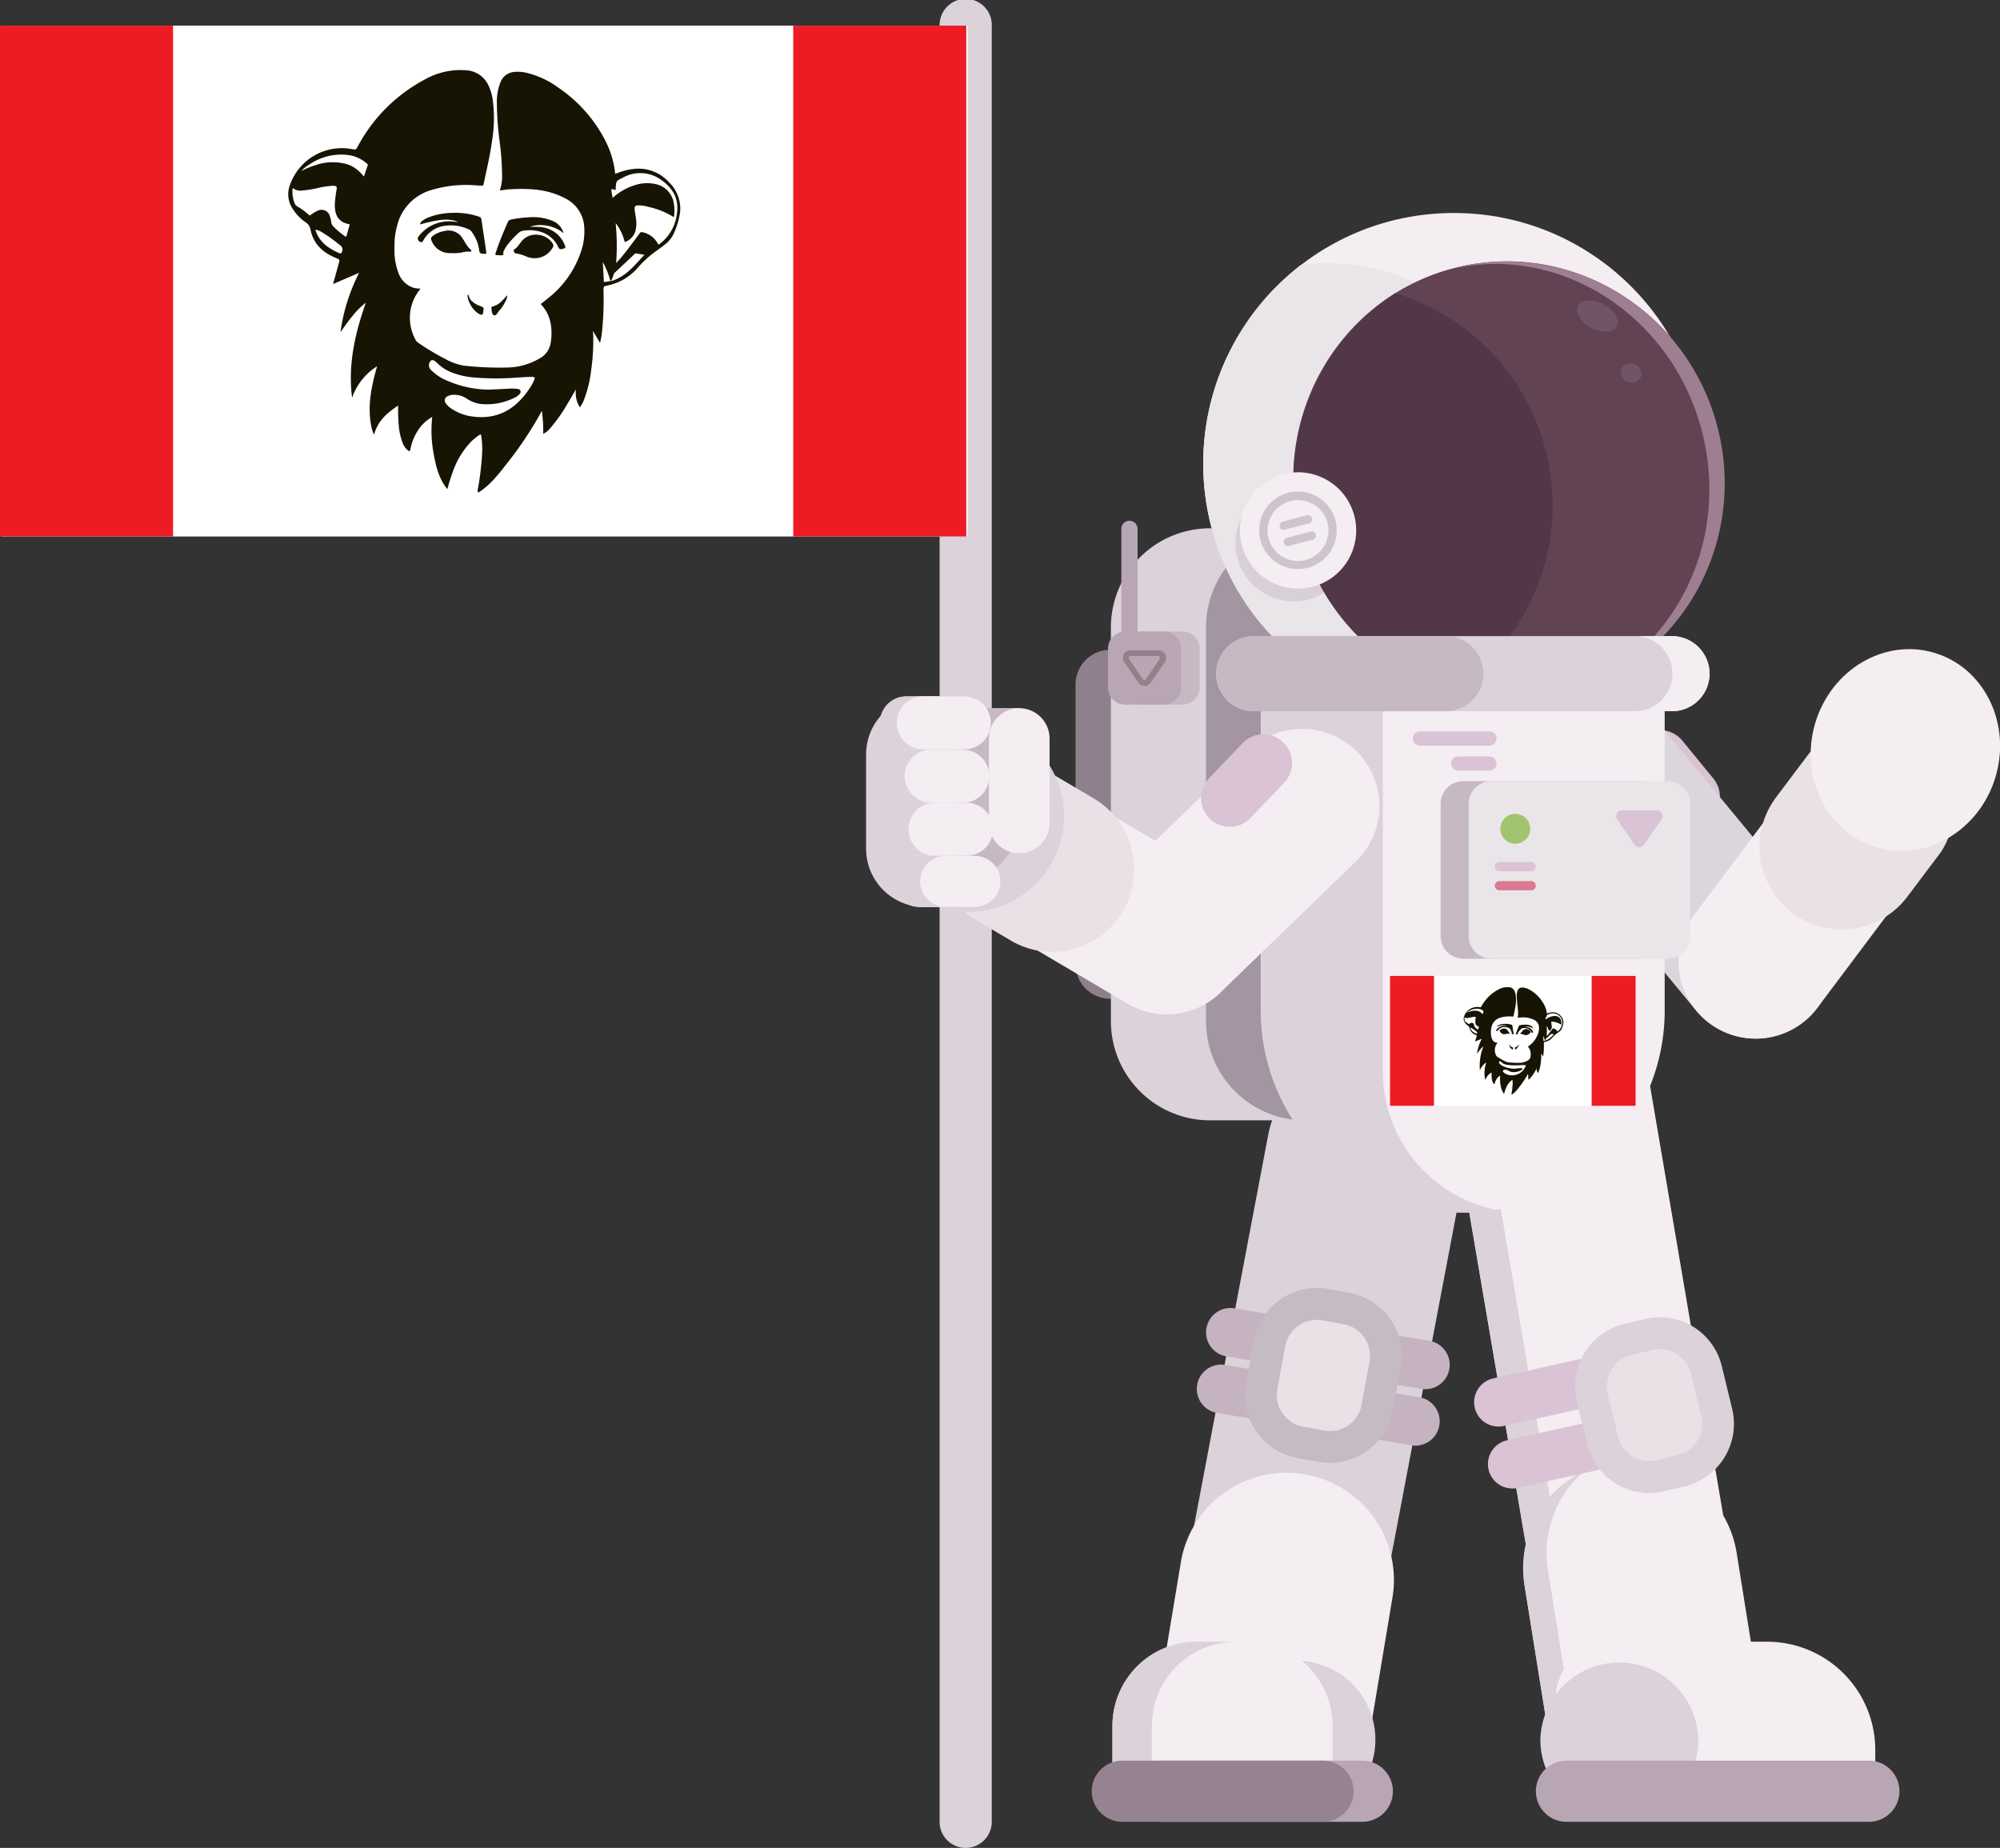 <svg xmlns="http://www.w3.org/2000/svg" viewBox="0 0 436.01 402.85"><rect x="0" y="0" width="436.01" height="402.85" fill="#333333" stroke="none"/><defs><style>.cls-1{fill:#dbd2da;}.cls-2{fill:#fff;}.cls-3{fill:#ed1c24;}.cls-4{fill:#181404;}.cls-5{fill:#f4edf1;}.cls-6{fill:#b8a6b4;}.cls-7{fill:#968392;}.cls-8{fill:#c6b3c2;}.cls-9{fill:#c5bbc2;}.cls-10{fill:#eae1e6;}.cls-11{fill:#d9c3d4;}.cls-12{fill:#ddd5dc;}.cls-13{fill:#8e808d;}.cls-14{fill:#a396a2;}.cls-15{fill:#c6b9c4;}.cls-16{fill:#94808b;}.cls-17{fill:#eae5e9;}.cls-18{fill:#a3c46e;}.cls-19{fill:#da7991;}.cls-20{fill:#d9cfd6;}.cls-21{fill:#624354;}.cls-22{fill:#9e7e91;}.cls-23{fill:#513747;}.cls-24{fill:#cec4cb;}.cls-25{fill:#715566;}</style></defs><g id="Layer_2" data-name="Layer 2"><g id="Drapeau"><g id="Drapeau-2" data-name="Drapeau"><path class="cls-1" d="M210.52,402.85a5.69,5.69,0,0,0,5.69-5.69V5.69a5.69,5.69,0,1,0-11.37,0V397.16A5.68,5.68,0,0,0,210.52,402.85Z"/><rect class="cls-2" x="0.26" y="5.6" width="210.66" height="111.37" transform="translate(211.19 122.56) rotate(-180)"/><rect class="cls-3" x="172.94" y="5.6" width="37.73" height="111.37" transform="translate(383.6 122.56) rotate(-180)"/><rect class="cls-3" y="5.6" width="37.73" height="111.37" transform="translate(37.73 122.56) rotate(-180)"/><path class="cls-4" d="M104.15,107.3a4.55,4.55,0,0,1,0-.52,63.46,63.46,0,0,0,.93-7.53,19.91,19.91,0,0,0-.13-4c-.09-.64-.11-.65-.62-.3a12,12,0,0,0-1.52,1.23,18,18,0,0,0-4.09,6.65c-.46,1.21-.81,2.46-1.21,3.8-1.82-2.26-2.45-4.88-2.94-7.55a27,27,0,0,1-.34-8.19A9,9,0,0,0,91.71,93,11.36,11.36,0,0,0,89.46,98c-.08.37-.2.44-.51.2a3.68,3.68,0,0,1-1.18-1.65,14.1,14.1,0,0,1-.85-3.9,39.61,39.61,0,0,1-.12-4.23c-2.72,1.79-4.41,3.44-5.26,6.33a7.23,7.23,0,0,1-.63-2c-.83-4.42.09-8.67,1.3-12.9a13.16,13.16,0,0,0-5.45,6.87c-.93-7.15.61-14,3-20.73a16.8,16.8,0,0,0-3,3c-.91,1.09-1.71,2.27-2.53,3.43a38.64,38.64,0,0,1,1.46-6.58,42.26,42.26,0,0,1,2.59-6.36l-5.67,2.44c.43-1.57.83-3,1.23-4.45.25-.9.24-.89-.62-1.24-2.82-1.15-4.86-3-5.52-6.12a2.39,2.39,0,0,0-1.1-1.67A9.58,9.58,0,0,1,64,45.8a5.72,5.72,0,0,1-.78-5.51,12,12,0,0,1,13.44-7.8c1,.17.93.17,1.39-.67a35.25,35.25,0,0,1,14.58-14.5,15.8,15.8,0,0,1,9-2,5.67,5.67,0,0,1,4.88,3.36,10.65,10.65,0,0,1,.87,2.81,30.38,30.38,0,0,1-.15,9.47c-.42,3.1-1.17,6.14-1.81,9.2-.06.28-.16.34-.41.32l-1.27-.07a26.23,26.23,0,0,0-9.65,1A10.75,10.75,0,0,0,87,47.84,16.93,16.93,0,0,0,86,54.11a13.74,13.74,0,0,0,.88,5.43,5.19,5.19,0,0,0,3.2,3.17,5.53,5.53,0,0,0,1.62.2,13.61,13.61,0,0,0-1.11,1.6,9.88,9.88,0,0,0,0,9.56,1.54,1.54,0,0,0,.54.62,51.42,51.42,0,0,0,5.88,3.53,13,13,0,0,0,4,1.48,70.62,70.62,0,0,0,9.65.42,14.29,14.29,0,0,0,7-2,4.62,4.62,0,0,0,2.4-3.46,7.33,7.33,0,0,0,.13-.94c.19-2.76-.28-5.32-2.32-7.43.46-.36.93-.72,1.39-1.1a21.69,21.69,0,0,0,7.41-10.37,13.54,13.54,0,0,0,.63-6,7.45,7.45,0,0,0-4.23-5.65c-3.61-1.88-7.5-2.13-11.46-1.92-.88,0-1.74.17-2.65.27a9.59,9.59,0,0,0,.5-3.11,59.81,59.81,0,0,0-.54-7.57,66.23,66.23,0,0,1-.6-8.32,11.47,11.47,0,0,1,.79-4.6,3.51,3.51,0,0,1,3-2.24,7.94,7.94,0,0,1,2.62.18,19.41,19.41,0,0,1,7.07,3.3,31.09,31.09,0,0,1,10.25,11.67,20.49,20.49,0,0,1,2.07,7.06l.73-.26a13,13,0,0,1,4.22-.87,9,9,0,0,1,6.8,3,8,8,0,0,1,2.41,6.36,16.24,16.24,0,0,1-1.27,4.49,6.32,6.32,0,0,1-2.22,2.82c-.76.57-1.51,1.16-2.3,1.69a25.14,25.14,0,0,0-3.73,3.56,11.91,11.91,0,0,1-6.55,3.61c-.59.1-.67.31-.65.82a67.17,67.17,0,0,1-.31,9.08,14.52,14.52,0,0,1-.45,2.56l-1.53-2.61c0,.35.05.55.05.74a46.62,46.62,0,0,1-.43,7.74,26.51,26.51,0,0,1-1.64,6.69,5.4,5.4,0,0,1-.85,1.48,6,6,0,0,1-.84-3.91c-.69,1.18-1.29,2.24-1.93,3.28a33.74,33.74,0,0,1-3.8,5.33,3.84,3.84,0,0,1-1.4,1.08,34.85,34.85,0,0,0-.3-5,79.7,79.7,0,0,1-7.46,11.27c-1.86,2.38-3.69,4.81-6.28,6.48Zm7.1-22.59a9.3,9.3,0,0,1,1.58.08.68.68,0,0,1,.64.4.75.75,0,0,1-.24.76,3.07,3.07,0,0,1-.84.64,13.45,13.45,0,0,1-7.7,1.47,7.2,7.2,0,0,1-3-1.2,4.94,4.94,0,0,0-2.84-.8,2.88,2.88,0,0,0-1.32.34,1,1,0,0,0-.36,1.51,4.14,4.14,0,0,0,1,1,10.45,10.45,0,0,0,5,1.91c5.89.73,9.85-2.13,12.75-6.9a8,8,0,0,0,.56-1.14c.19-.45.09-.6-.41-.62-1.2,0-2.39.11-3.59.17a57,57,0,0,1-9.6-.08,17,17,0,0,1-4.64-1.15,9.06,9.06,0,0,1-2.77-1.8c-.1-.1-.2-.2-.31-.29-.6-.56-1-.64-1.31-.3a1.4,1.4,0,0,0,0,1.83,10.68,10.68,0,0,0,4,2.6,23.06,23.06,0,0,0,9,1.8C108.44,84.85,109.84,84.8,111.25,84.71Zm27.33-44.4a8.48,8.48,0,0,1,4.33-.18,5,5,0,0,1,4,4.35,8.65,8.65,0,0,1,0,2.87,17.54,17.54,0,0,0-5.6-2.26,6.89,6.89,0,0,0-2.39-.3.56.56,0,0,0-.57.66c0,.76.24,1.49.3,2.25a6.59,6.59,0,0,1-.15,2.76,3.76,3.76,0,0,1-2,2.21c-.29.15-.33,0-.39-.22a11,11,0,0,0-1.89-3.81,50.66,50.66,0,0,1,.1,8.71,30.51,30.51,0,0,0,2.13-2.49c1-1.31,2-2.62,3-4a.5.5,0,0,1,.65-.22,4.82,4.82,0,0,1,3.28,2.44c.15.31.26.22.46.07a9.56,9.56,0,0,0,3.72-6.51c.52-3.22-.85-5.61-3.41-7.42a7.77,7.77,0,0,0-8.25-.55,1.67,1.67,0,0,0-.23.12c-1.34.67-1.34.67-1.44,2.14,0,.29.08.7-.48.37-.26-.15-.54-.07-.46.36s.16.93.26,1.49A12.77,12.77,0,0,1,138.58,40.31ZM64.3,44.48a1.57,1.57,0,0,0,.65.6,13.61,13.61,0,0,1,2.37,1.76c.19.19.3.07.44,0a6.82,6.82,0,0,1,1.44-.87,1.87,1.87,0,0,1,2.71,1.16,3.8,3.8,0,0,1,.27,1.13,1.75,1.75,0,0,0,.62,1.23,17.58,17.58,0,0,0,2.38,2c.22.15.32.14.39-.13.2-.73.4-1.45.61-2.18,0-.17.08-.28-.16-.33-2.6-.47-3.16-2.53-3-4.75a24.79,24.79,0,0,1,.35-2.71c.12-.7,0-.88-.78-.89a18.53,18.53,0,0,0-3.64.57,25.59,25.59,0,0,1-3,.46,2.58,2.58,0,0,1-2.15-.56A6.76,6.76,0,0,0,64.3,44.48Zm15.84-8.34c.09-.26,0-.39-.21-.53a7.63,7.63,0,0,0-3.88-1.79,12.18,12.18,0,0,0-8.54,2,6.77,6.77,0,0,0-1.82,1.47A16.73,16.73,0,0,1,68.79,36a11.45,11.45,0,0,1,6.95-.18,7.22,7.22,0,0,1,2.75,1.73c.27.27.52.56.86.92C79.63,37.6,79.87,36.87,80.14,36.14Zm60.34,19.41-1.89-.32c-.12,0-.18.09-.25.16l-4.26,4a.89.89,0,0,0-.31.47,8,8,0,0,1-.59,1.44C136.45,60.35,138.33,57.83,140.48,55.55Zm-68.9-1.67A11.84,11.84,0,0,0,74,55.19c.28.12.38.1.52-.22a1.15,1.15,0,0,0-.48-1.58,33.73,33.73,0,0,0-3.85-2.76,3.82,3.82,0,0,0-1.43-.56A6.8,6.8,0,0,0,71.58,53.88Zm60.05,7.36c0,.11,0,.24.16.23a11.77,11.77,0,0,0,1.19-.18c.23,0,.07-.24,0-.35a17.68,17.68,0,0,0-1.58-3.83C131.5,58.49,131.57,59.87,131.63,61.24Z"/><path class="cls-4" d="M115.55,49.4a8,8,0,0,1,7.32,1.44,4.06,4.06,0,0,0-2.3-2.64,11.09,11.09,0,0,0-5.37-.82,24.8,24.8,0,0,0-3.82.49.81.81,0,0,0-.65.51c-1,2.23-1.92,4.46-2.67,6.76-.14.43,0,.54.37.48h.16a3,3,0,0,0,1,0c.34-.13,0-.54.19-.81a8.77,8.77,0,0,1,.67-1.2,19.37,19.37,0,0,1,2.68-2.9,2,2,0,0,1,1.21-.44,8.05,8.05,0,0,1,4.15.49,6.19,6.19,0,0,1,3.23,3.12c.19.41.37.52.83.4.82-.22.83-.19.51-1a6.11,6.11,0,0,0-5-3.75C117.23,49.41,116.39,49.47,115.55,49.4Z"/><path class="cls-4" d="M91.57,48.92c4.52-1.21,6.34-1.33,8.3-.53-.53,0-1-.1-1.46-.12a8.33,8.33,0,0,0-7.15,3.26.75.75,0,0,0,.26,1.16.47.47,0,0,0,.73-.2A6.31,6.31,0,0,1,96,49.42a9.21,9.21,0,0,1,6.42.7,1.16,1.16,0,0,1,.43.45,8.36,8.36,0,0,1,1.61,4c.07.53.27.71.76.75.87.07.87.1.73-.76l-1-6.72a.64.64,0,0,0-.48-.59,16,16,0,0,0-6-.84,15.12,15.12,0,0,0-5.11,1,4.66,4.66,0,0,0-1.19.67A1.22,1.22,0,0,0,91.57,48.92Z"/><path class="cls-4" d="M117,51.17a3.94,3.94,0,0,0-3.08,1.19c-.63.66-1,1.54-1.81,2-.29.18,0,.86.36.89a8.43,8.43,0,0,1,2.25.66,4.51,4.51,0,0,0,5.74-1.88.8.8,0,0,0,0-1A4.26,4.26,0,0,0,117,51.17Z"/><path class="cls-4" d="M98.81,55.19a8.75,8.75,0,0,0,2-.17,4.38,4.38,0,0,1,1.57-.15c.12,0,.25,0,.33-.09a.24.24,0,0,0-.06-.33c-1-.81-1.37-2-2.18-3a3.63,3.63,0,0,0-3.71-1.06,5.58,5.58,0,0,0-2.48,1.11.66.66,0,0,0-.22.91A4.21,4.21,0,0,0,98,55.18h.85Z"/><path class="cls-4" d="M102.12,64.17a.52.52,0,0,0-.17.59,5.75,5.75,0,0,0,2.18,3.49,1.5,1.5,0,0,0,.32.19c.63.33.81.23.91-.49.13-.93.13-.93-.72-1.25a5,5,0,0,1-2-1.28A2.84,2.84,0,0,1,102.12,64.17Z"/><path class="cls-4" d="M110.56,64.38c-.4.44-.75.85-1.14,1.22a4.15,4.15,0,0,1-2,1.21.32.32,0,0,0-.28.41.81.81,0,0,0,0,.16c.1.49.07,1.18.55,1.34s.74-.48,1-.82a9,9,0,0,0,1.7-2.64A1.41,1.41,0,0,0,110.56,64.38Z"/></g></g><g id="Pierna_1"><g id="Pierna_1-2" data-name="Pierna_1"><path class="cls-1" d="M274.78,394.92a21.75,21.75,0,0,0,21.33-17.7l23.15-122a21.75,21.75,0,0,0-42.73-8.11l-23.14,122a21.79,21.79,0,0,0,21.39,25.8Z"/><path class="cls-5" d="M276,395.16a23.39,23.39,0,0,0,23-19.55l4.66-27.94A23.39,23.39,0,0,0,257.53,340l-4.65,27.93a23.4,23.4,0,0,0,19.22,26.92A24.34,24.34,0,0,0,276,395.16Z"/><path class="cls-1" d="M267.19,386.86a17.21,17.21,0,1,1,30.88,0Z"/><path class="cls-5" d="M272.2,357.9H260.87a18.35,18.35,0,0,0-18.35,18.35V389.8h48V376.25A18.35,18.35,0,0,0,272.2,357.9Z"/><path class="cls-1" d="M260.87,357.9h8.6a18.35,18.35,0,0,0-18.36,18.35V389.8h-8.59V376.25A18.35,18.35,0,0,1,260.87,357.9Z"/><path class="cls-6" d="M253.24,383.83H297a6.67,6.67,0,0,1,6.66,6.67h0a6.66,6.66,0,0,1-6.66,6.66H253.24a6.66,6.66,0,0,1-6.66-6.66h0A6.67,6.67,0,0,1,253.24,383.83Z"/><path class="cls-7" d="M244.65,383.83h43.77a6.67,6.67,0,0,1,6.67,6.67h0a6.67,6.67,0,0,1-6.67,6.66H244.65A6.67,6.67,0,0,1,238,390.5h0A6.67,6.67,0,0,1,244.65,383.83Z"/><path class="cls-8" d="M310.72,302.85a5.31,5.31,0,0,0,.87-10.55l-42.47-7.08a5.31,5.31,0,0,0-1.75,10.48l42.48,7.07A5.12,5.12,0,0,0,310.72,302.85Z"/><path class="cls-8" d="M308.55,315.16a5.31,5.31,0,0,0,.86-10.55l-42.47-7.08A5.31,5.31,0,0,0,265.19,308l42.48,7.08A5.24,5.24,0,0,0,308.55,315.16Z"/><path class="cls-9" d="M289.61,281l4.55.83a14.39,14.39,0,0,1,3.17,1,13.94,13.94,0,0,1,8.06,15.28l-1.72,9.36a14,14,0,0,1-16.25,11.22l-4.56-.83a14,14,0,0,1-3.17-1h0a13.92,13.92,0,0,1-8.05-15.28l1.71-9.36A14,14,0,0,1,289.61,281Z"/><path class="cls-10" d="M288.36,287.85l4.55.84a7,7,0,0,1,5.64,8.17l-1.71,9.36a7,7,0,0,1-8.17,5.64l-4.56-.84a7,7,0,0,1-5.64-8.17l1.72-9.36A7,7,0,0,1,288.36,287.85Z"/></g></g><g id="Pierna_2"><g id="Pierna_2-2" data-name="Pierna_2"><path class="cls-5" d="M360.06,390.09a21.75,21.75,0,0,0,21.46-25.4L359.69,236.54a21.74,21.74,0,0,0-42.87,7.3L338.66,372A21.74,21.74,0,0,0,360.06,390.09Z"/><path class="cls-1" d="M331.94,219.38a21.74,21.74,0,0,0-8.67,21.26L345.1,368.79a21.76,21.76,0,0,0,21.41,18.1,22.05,22.05,0,0,0,3.68-.32,21,21,0,0,0,2.66-.62,21.65,21.65,0,0,1-9.11,3.83A21.73,21.73,0,0,1,338.66,372L316.82,243.84A21.76,21.76,0,0,1,331.94,219.38Z"/><g id="Pie"><path class="cls-5" d="M360.21,395.16a23.64,23.64,0,0,0,3.73-.3,23.4,23.4,0,0,0,19.39-26.8l-4.81-30a23.39,23.39,0,0,0-46.18,7.41l4.81,30A23.38,23.38,0,0,0,360.21,395.16Z"/><path class="cls-1" d="M345.58,320.57a23.38,23.38,0,0,0-8.13,21.68l4.81,30a23.39,23.39,0,0,0,23.07,19.68,22.59,22.59,0,0,0,3.73-.3,23.18,23.18,0,0,0,6.14-1.87,23.31,23.31,0,0,1-11.26,5.12,23.64,23.64,0,0,1-3.73.3,23.38,23.38,0,0,1-23.06-19.69l-4.81-30A23.39,23.39,0,0,1,345.58,320.57Z"/><path class="cls-5" d="M351.63,357.9h33.59a23.6,23.6,0,0,1,23.6,23.59v8.31H339.13V370.39A12.49,12.49,0,0,1,351.63,357.9Z"/><path class="cls-1" d="M337.59,386.86a17,17,0,0,1-1.78-7.61,17.22,17.22,0,0,1,34.43,0,17,17,0,0,1-1.78,7.61Z"/><path class="cls-6" d="M341.49,383.83h65.94a6.67,6.67,0,0,1,6.66,6.67h0a6.66,6.66,0,0,1-6.66,6.66H341.49a6.66,6.66,0,0,1-6.66-6.66h0A6.67,6.67,0,0,1,341.49,383.83Z"/></g><path class="cls-11" d="M326.67,311a5.16,5.16,0,0,0,1.16-.13l24.31-5.43a5.31,5.31,0,1,0-2.32-10.36l-24.31,5.43A5.31,5.31,0,0,0,326.67,311Z"/><path class="cls-11" d="M329.67,324.5a5.09,5.09,0,0,0,1.16-.13l24.31-5.43a5.31,5.31,0,1,0-2.31-10.36L328.52,314a5.31,5.31,0,0,0,1.15,10.49Z"/><path class="cls-1" d="M354,288.66l4.51-1.1a14.09,14.09,0,0,1,3.29-.39,13.92,13.92,0,0,1,13.57,10.68l2.24,9.24A14,14,0,0,1,367.36,324l-4.5,1.09a14.18,14.18,0,0,1-3.3.39h0A13.93,13.93,0,0,1,346,314.77l-2.24-9.25A14,14,0,0,1,354,288.66Z"/><path class="cls-10" d="M355.67,295.41l4.5-1.09a7,7,0,0,1,8.48,5.16l2.24,9.25a7,7,0,0,1-5.17,8.48l-4.5,1.09a7,7,0,0,1-8.48-5.17l-2.24-9.25A7,7,0,0,1,355.67,295.41Z"/></g></g><g id="Braso_telefono_chimp"><g id="Braso_telefono_chimp-2" data-name="Braso_telefono_chimp"><g id="Bras"><path class="cls-11" d="M357.93,160.59h0a6.28,6.28,0,0,1,8.84.89l6.76,8.25a6.3,6.3,0,0,1-.88,8.85h0a6.29,6.29,0,0,1-8.85-.89L357,169.44A6.29,6.29,0,0,1,357.93,160.59Z"/><path class="cls-12" d="M382.76,226.42a16.82,16.82,0,0,0,12.95-27.54L363.1,159.44a16.82,16.82,0,0,0-25.93,21.44l32.61,39.44A16.82,16.82,0,0,0,382.76,226.42Z"/></g><g id="Avant_bras"><path class="cls-5" d="M382.74,226.42a16.8,16.8,0,0,0,13.46-6.71l26-34.64a16.83,16.83,0,0,0-26.9-20.22l-26,34.64a16.82,16.82,0,0,0,13.44,26.93Z"/><path class="cls-10" d="M401.47,202.63a17.92,17.92,0,0,0,14.36-7.17l7.31-9.71a18,18,0,0,0-28.7-21.57l-7.3,9.71a18,18,0,0,0,14.33,28.74Z"/></g><ellipse id="Mano" class="cls-5" cx="415.37" cy="163.49" rx="22.11" ry="20.51" transform="translate(140.53 515.24) rotate(-73.48)"/></g></g><g id="Tronco_chimp"><g id="Tronco_chimp-2" data-name="Tronco_chimp"><g id="Maleta"><path class="cls-13" d="M242.06,217.75h12.13V141.66H242.06a7.58,7.58,0,0,0-7.59,7.58v60.93A7.58,7.58,0,0,0,242.06,217.75Z"/><path class="cls-1" d="M263.8,115.17h33.87a21.62,21.62,0,0,1,21.62,21.62v85.83a21.62,21.62,0,0,1-21.62,21.62H263.8a21.62,21.62,0,0,1-21.62-21.62V136.79A21.62,21.62,0,0,1,263.8,115.17Z"/><path class="cls-14" d="M284.53,115.17h33.88A21.62,21.62,0,0,1,340,136.79v85.83a21.62,21.62,0,0,1-21.61,21.62H284.53a21.62,21.62,0,0,1-21.62-21.62V136.79A21.62,21.62,0,0,1,284.53,115.17Z"/><path class="cls-15" d="M249.33,137.67h8.47a3.73,3.73,0,0,1,3.72,3.73v8.47a3.73,3.73,0,0,1-3.72,3.73h-8.47a3.73,3.73,0,0,1-3.73-3.73V141.4A3.73,3.73,0,0,1,249.33,137.67Z"/><path class="cls-6" d="M246.23,141.34a1.77,1.77,0,0,0,1.77-1.77V115.3a1.77,1.77,0,0,0-3.54,0v24.27A1.77,1.77,0,0,0,246.23,141.34Z"/><path class="cls-6" d="M245.28,137.67h8.47a3.73,3.73,0,0,1,3.73,3.73v8.47a3.73,3.73,0,0,1-3.73,3.73h-8.47a3.73,3.73,0,0,1-3.73-3.73V141.4A3.73,3.73,0,0,1,245.28,137.67Z"/><path class="cls-16" d="M248.15,148.8l-3.05-4.44a1.65,1.65,0,0,1,1.36-2.6h6.11a1.66,1.66,0,0,1,1.47.88,1.69,1.69,0,0,1-.1,1.72h0l-3.06,4.44a1.65,1.65,0,0,1-2.73,0Zm4.42-5.78h-6.11a.41.41,0,0,0-.35.21.38.38,0,0,0,0,.41l3.05,4.44a.38.38,0,0,0,.33.17.37.37,0,0,0,.32-.17l3-4.44h0a.38.38,0,0,0,0-.41.41.41,0,0,0-.35-.21Z"/></g><path class="cls-5" d="M318.91,264.33h0a44,44,0,0,0,44-44V155.05H274.88V220.3A44,44,0,0,0,318.91,264.33Z"/><path class="cls-1" d="M301.47,155.05v78.54a30.75,30.75,0,0,0,24.69,30.15,44.43,44.43,0,0,1-7.25.59h0a44,44,0,0,1-44-44V155.05Z"/><path class="cls-15" d="M319,209h38.43A4.93,4.93,0,0,0,362.4,204V175.22a4.93,4.93,0,0,0-4.93-4.93H319a4.93,4.93,0,0,0-4.93,4.93V204A4.93,4.93,0,0,0,319,209Z"/><path class="cls-17" d="M325.11,209h38.43a4.93,4.93,0,0,0,4.93-4.93V175.22a4.93,4.93,0,0,0-4.93-4.93H325.11a4.92,4.92,0,0,0-4.93,4.93V204A4.93,4.93,0,0,0,325.11,209Z"/><circle class="cls-18" cx="330.34" cy="180.68" r="3.26"/><path class="cls-11" d="M326.88,187.93h6.93a1,1,0,0,1,0,2h-6.93a1,1,0,0,1,0-2Z"/><path class="cls-19" d="M326.88,192.09h6.93a1,1,0,0,1,0,2h-6.93a1,1,0,0,1,0-2Z"/><path class="cls-11" d="M362.17,178.67l-3.75,5.46a1.27,1.27,0,0,1-2.09,0l-3.75-5.46a1.26,1.26,0,0,1,1-2h7.51A1.26,1.26,0,0,1,362.17,178.67Z"/><path class="cls-11" d="M309.59,162.54H324.7a1.55,1.55,0,0,0,1.55-1.54h0a1.55,1.55,0,0,0-1.55-1.55H309.59A1.55,1.55,0,0,0,308,161h0A1.55,1.55,0,0,0,309.59,162.54Z"/><path class="cls-11" d="M317.92,168h6.78a1.55,1.55,0,0,0,1.55-1.54h0a1.55,1.55,0,0,0-1.55-1.55h-6.78a1.54,1.54,0,0,0-1.55,1.55h0A1.54,1.54,0,0,0,317.92,168Z"/><g id="FLAG"><rect class="cls-2" x="303.1" y="212.77" width="53.54" height="28.31" transform="translate(659.75 453.84) rotate(-180)"/><rect class="cls-3" x="346.99" y="212.77" width="9.59" height="28.31" transform="translate(703.57 453.84) rotate(-180)"/><rect class="cls-3" x="303.04" y="212.77" width="9.59" height="28.31" transform="translate(615.66 453.84) rotate(-180)"/><path class="cls-4" d="M329.51,238.62a.66.66,0,0,1,0-.14,15.32,15.32,0,0,0,.23-1.91,5,5,0,0,0,0-1c0-.16,0-.17-.16-.08a2.92,2.92,0,0,0-.38.32,4.52,4.52,0,0,0-1,1.68c-.12.31-.21.63-.31,1a4.14,4.14,0,0,1-.75-1.92,7.22,7.22,0,0,1-.09-2.08,2.27,2.27,0,0,0-.64.54,3,3,0,0,0-.58,1.26c0,.09,0,.11-.13,0a1,1,0,0,1-.3-.42,3.37,3.37,0,0,1-.21-1,7.61,7.61,0,0,1,0-1.07,2.79,2.79,0,0,0-1.34,1.6,1.82,1.82,0,0,1-.16-.5,7,7,0,0,1,.33-3.28,3.4,3.4,0,0,0-1.39,1.75,11.46,11.46,0,0,1,.76-5.27,4.9,4.9,0,0,0-.75.76c-.23.28-.43.58-.64.87a9.58,9.58,0,0,1,.37-1.67,10.6,10.6,0,0,1,.66-1.62l-1.44.62.31-1.13c.06-.23.06-.22-.16-.31a2.14,2.14,0,0,1-1.4-1.56.6.6,0,0,0-.28-.42,2.41,2.41,0,0,1-.68-.67,1.47,1.47,0,0,1-.2-1.4,3.06,3.06,0,0,1,3.42-2c.25,0,.24,0,.35-.17a9,9,0,0,1,3.71-3.68,4,4,0,0,1,2.28-.51,1.42,1.42,0,0,1,1.24.85,3,3,0,0,1,.23.72,7.73,7.73,0,0,1,0,2.4c-.11.79-.3,1.56-.46,2.34,0,.07,0,.09-.11.08l-.32,0a6.77,6.77,0,0,0-2.45.26,2.7,2.7,0,0,0-1.79,1.63,4.36,4.36,0,0,0-.25,1.6,3.43,3.43,0,0,0,.23,1.38,1.31,1.31,0,0,0,.81.8,1.36,1.36,0,0,0,.41.05c-.1.15-.2.27-.28.41a2.5,2.5,0,0,0,0,2.43.48.48,0,0,0,.13.16,14.09,14.09,0,0,0,1.5.89,3.09,3.09,0,0,0,1,.38,18.19,18.19,0,0,0,2.45.11,3.75,3.75,0,0,0,1.79-.51,1.19,1.19,0,0,0,.61-.88l0-.24a2.32,2.32,0,0,0-.59-1.89l.35-.27a5.56,5.56,0,0,0,1.89-2.64,3.58,3.58,0,0,0,.16-1.52,1.91,1.91,0,0,0-1.08-1.44,5.52,5.52,0,0,0-2.91-.49c-.22,0-.44,0-.67.07a2.41,2.41,0,0,0,.12-.79,15.5,15.5,0,0,0-.14-1.92,18.88,18.88,0,0,1-.15-2.12,3.1,3.1,0,0,1,.2-1.17.91.91,0,0,1,.77-.57,2.15,2.15,0,0,1,.67,0,4.82,4.82,0,0,1,1.79.84,7.92,7.92,0,0,1,2.61,3,5.35,5.35,0,0,1,.53,1.8l.18-.07a3.58,3.58,0,0,1,1.07-.22,2.28,2.28,0,0,1,1.73.76,2,2,0,0,1,.61,1.62,4.12,4.12,0,0,1-.32,1.14,1.66,1.66,0,0,1-.56.72c-.2.14-.39.29-.59.42a6.82,6.82,0,0,0-.95.91,3,3,0,0,1-1.66.92c-.15,0-.17.08-.17.21a17.62,17.62,0,0,1-.07,2.3,4.08,4.08,0,0,1-.12.65l-.39-.66c0,.09,0,.14,0,.19a11.85,11.85,0,0,1-.12,2,6.7,6.7,0,0,1-.41,1.7,1.57,1.57,0,0,1-.22.37,1.53,1.53,0,0,1-.21-1c-.18.3-.33.57-.49.83a8.62,8.62,0,0,1-1,1.36,1.06,1.06,0,0,1-.35.27,9,9,0,0,0-.08-1.28,19.82,19.82,0,0,1-1.9,2.87,6.92,6.92,0,0,1-1.59,1.65Zm1.8-5.75a2.61,2.61,0,0,1,.4,0,.19.19,0,0,1,.17.1.2.2,0,0,1-.07.2.83.83,0,0,1-.21.16,3.33,3.33,0,0,1-2,.37,1.8,1.8,0,0,1-.75-.3,1.23,1.23,0,0,0-.72-.2.68.68,0,0,0-.34.08.25.25,0,0,0-.09.39,1,1,0,0,0,.26.24,2.58,2.58,0,0,0,1.28.49,3.14,3.14,0,0,0,3.24-1.75,2.59,2.59,0,0,0,.14-.29c0-.12,0-.16-.11-.16-.3,0-.6,0-.91,0a14.2,14.2,0,0,1-2.44,0A4.43,4.43,0,0,1,328,232a2.3,2.3,0,0,1-.7-.46l-.08-.07c-.15-.14-.25-.16-.33-.08a.36.36,0,0,0,0,.47,2.68,2.68,0,0,0,1,.66,5.87,5.87,0,0,0,2.3.46Zm6.95-11.28a2.16,2.16,0,0,1,1.1-.05,1.3,1.3,0,0,1,1,1.11,2.56,2.56,0,0,1,0,.73,4.73,4.73,0,0,0-1.42-.58,1.79,1.79,0,0,0-.61-.07c-.11,0-.15.06-.15.16s.06.38.08.58a1.66,1.66,0,0,1,0,.7,1,1,0,0,1-.51.56c-.07,0-.08,0-.1-.06a2.85,2.85,0,0,0-.47-1,12.54,12.54,0,0,1,0,2.21,7.29,7.29,0,0,0,.54-.63l.77-1a.11.11,0,0,1,.16-.05,1.2,1.2,0,0,1,.83.62c0,.07.07.05.12,0a2.42,2.42,0,0,0,.95-1.65,1.84,1.84,0,0,0-.87-1.89,2,2,0,0,0-2.1-.14l-.06,0c-.34.17-.34.17-.36.55,0,.07,0,.18-.12.09s-.14,0-.12.09,0,.24.07.38A3.15,3.15,0,0,1,338.26,221.59Zm-18.88,1.06a.39.39,0,0,0,.16.15,3.31,3.31,0,0,1,.61.45c0,.05.07,0,.11,0a1.34,1.34,0,0,1,.36-.22.48.48,0,0,1,.69.29.73.73,0,0,1,.07.29.47.47,0,0,0,.16.31,4.9,4.9,0,0,0,.6.51c.06,0,.08,0,.1,0s.11-.37.16-.55,0-.08,0-.09c-.66-.12-.81-.64-.77-1.21q0-.34.09-.69c0-.17,0-.22-.2-.22a5.51,5.51,0,0,0-.92.14,6.83,6.83,0,0,1-.77.12.68.68,0,0,1-.55-.14A1.73,1.73,0,0,0,319.38,222.65Zm4-2.12c0-.07,0-.1,0-.14a1.92,1.92,0,0,0-1-.45,3.11,3.11,0,0,0-2.18.5,1.83,1.83,0,0,0-.46.37,4.84,4.84,0,0,1,.79-.32,3,3,0,0,1,1.77-.05,1.85,1.85,0,0,1,.69.44l.22.24C323.28,220.9,323.34,220.71,323.4,220.53Zm15.34,4.93-.48-.08a.07.07,0,0,0-.06,0l-1.09,1a.5.5,0,0,0-.08.12,2.13,2.13,0,0,1-.14.37A4.19,4.19,0,0,0,338.74,225.46ZM321.23,225a2.83,2.83,0,0,0,.62.33c.08,0,.1,0,.14-.06a.3.3,0,0,0-.12-.4,9.68,9.68,0,0,0-1-.7,1,1,0,0,0-.37-.14A1.75,1.75,0,0,0,321.23,225Zm15.26,1.87s0,.06,0,.06l.3-.05c.06,0,0-.06,0-.09a4.31,4.31,0,0,0-.4-1C336.46,226.21,336.47,226.56,336.49,226.91Z"/><path class="cls-4" d="M332.41,223.9a2.06,2.06,0,0,1,1.86.36,1.06,1.06,0,0,0-.59-.67,2.76,2.76,0,0,0-1.36-.2,5.25,5.25,0,0,0-1,.12.2.2,0,0,0-.17.13,18.07,18.07,0,0,0-.68,1.72c0,.11,0,.14.1.12h0a.7.7,0,0,0,.25,0c.09,0,0-.13.05-.2a1.87,1.87,0,0,1,.17-.31,4.71,4.71,0,0,1,.68-.73.52.52,0,0,1,.31-.12,2.09,2.09,0,0,1,1,.13,1.54,1.54,0,0,1,.82.79c0,.11.1.13.21.1s.22,0,.13-.24a1.54,1.54,0,0,0-1.26-.95C332.83,223.9,332.62,223.92,332.41,223.9Z"/><path class="cls-4" d="M326.31,223.78c1.15-.31,1.61-.34,2.11-.14l-.37,0a2.11,2.11,0,0,0-1.82.83.18.18,0,0,0,.07.29c.07,0,.13.05.18,0a1.67,1.67,0,0,1,.95-.78,2.35,2.35,0,0,1,1.63.18.26.26,0,0,1,.11.12,2.05,2.05,0,0,1,.41,1c0,.14.07.18.2.19s.22,0,.18-.19c-.09-.57-.18-1.14-.26-1.71a.18.18,0,0,0-.13-.15,4,4,0,0,0-1.53-.21,3.78,3.78,0,0,0-1.29.24,1.17,1.17,0,0,0-.31.17A.29.29,0,0,0,326.31,223.78Z"/><path class="cls-4" d="M332.76,224.35a1,1,0,0,0-.78.3c-.16.17-.25.39-.46.52s0,.22.09.23a1.94,1.94,0,0,1,.57.16,1.15,1.15,0,0,0,1.46-.48.18.18,0,0,0,0-.24A1.07,1.07,0,0,0,332.76,224.35Z"/><path class="cls-4" d="M328.15,225.37a2.28,2.28,0,0,0,.52,0,1.07,1.07,0,0,1,.4,0s.06,0,.08,0a.07.07,0,0,0,0-.09c-.25-.2-.35-.52-.56-.75a.92.92,0,0,0-.94-.27,1.44,1.44,0,0,0-.63.28.17.17,0,0,0-.06.23,1.07,1.07,0,0,0,1,.7h.22Z"/><path class="cls-4" d="M329,227.65a.13.13,0,0,0,0,.15,1.45,1.45,0,0,0,.55.89l.08.05c.16.08.21.06.24-.13s0-.23-.19-.31a1.29,1.29,0,0,1-.5-.33A.71.71,0,0,1,329,227.65Z"/><path class="cls-4" d="M331.14,227.71l-.29.31a1.07,1.07,0,0,1-.51.3c-.06,0-.08.05-.07.11v0c0,.12,0,.3.14.34s.19-.12.27-.21a2.48,2.48,0,0,0,.43-.67A.4.4,0,0,0,331.14,227.71Z"/></g></g></g><g id="Braso_bandera_chimp"><g id="Braso_bandera_chimp-2" data-name="Braso_bandera_chimp"><g id="Bras-2" data-name="Bras"><path class="cls-5" d="M254.36,221.11a16.77,16.77,0,0,0,11.7-4.73l29.53-28.57a16.82,16.82,0,1,0-23.39-24.18L242.67,192.2a16.82,16.82,0,0,0,11.69,28.91Z"/><path class="cls-11" d="M279.73,161.83h0a6.25,6.25,0,0,1,.2,8.84l-7.33,7.65a6.25,6.25,0,0,1-8.84.19h0a6.25,6.25,0,0,1-.19-8.83L270.9,162A6.24,6.24,0,0,1,279.73,161.83Z"/></g><g id="Avant_bras-2" data-name="Avant_bras"><path class="cls-5" d="M254.35,221.12a16.83,16.83,0,0,0,8.56-31.32L229.5,170.08a16.82,16.82,0,0,0-17.1,29l33.41,19.72A16.81,16.81,0,0,0,254.35,221.12Z"/><path class="cls-10" d="M229.41,207.53a18,18,0,0,0,9.14-33.41l-8.48-5A18,18,0,0,0,211.82,200l8.48,5A17.91,17.91,0,0,0,229.41,207.53Z"/></g><g id="Mano-2" data-name="Mano"><circle class="cls-1" cx="211.05" cy="177.9" r="20.9"/><path class="cls-15" d="M196.42,192.27h12a13.91,13.91,0,0,0,13.91-13.91v-24H196.42Z"/><path class="cls-1" d="M201.55,197.75h7v-46h-7a12.74,12.74,0,0,0-12.74,12.74V185A12.74,12.74,0,0,0,201.55,197.75Z"/><g id="Dedos"><path class="cls-5" d="M197.6,163.37h12.63a5.78,5.78,0,0,0,5.78-5.78h0a5.77,5.77,0,0,0-5.78-5.77H197.6a5.77,5.77,0,0,0-5.77,5.77h0A5.77,5.77,0,0,0,197.6,163.37Z"/><path class="cls-1" d="M197.6,151.82h3.66a5.77,5.77,0,0,0-5.78,5.77h0a5.78,5.78,0,0,0,5.78,5.78H197.6a5.77,5.77,0,0,1-5.77-5.78h0A5.77,5.77,0,0,1,197.6,151.82Z"/><path class="cls-5" d="M197.28,175h12.63a5.77,5.77,0,0,0,5.78-5.77h0a5.78,5.78,0,0,0-5.78-5.78H197.28a5.78,5.78,0,0,0-5.78,5.78h0A5.77,5.77,0,0,0,197.28,175Z"/><path class="cls-5" d="M198.08,186.56H210.7a5.78,5.78,0,0,0,5.78-5.78h0A5.78,5.78,0,0,0,210.7,175H198.08a5.78,5.78,0,0,0-5.78,5.78h0A5.78,5.78,0,0,0,198.08,186.56Z"/><path class="cls-5" d="M200.4,197.7h12.14a5.56,5.56,0,0,0,5.55-5.55h0a5.56,5.56,0,0,0-5.55-5.56H200.4a5.56,5.56,0,0,0-5.55,5.56h0A5.56,5.56,0,0,0,200.4,197.7Z"/><path class="cls-1" d="M197.28,163.41H203a5.78,5.78,0,0,0-5.78,5.78h0A5.77,5.77,0,0,0,203,175h-5.75a5.77,5.77,0,0,1-5.78-5.77h0A5.78,5.78,0,0,1,197.28,163.41Z"/><path class="cls-1" d="M198.08,175h5.74a5.77,5.77,0,0,0-5.77,5.78h0a5.77,5.77,0,0,0,5.77,5.78h-5.74a5.78,5.78,0,0,1-5.78-5.78h0A5.78,5.78,0,0,1,198.08,175Z"/><path class="cls-1" d="M200.4,186.59h5.75a5.55,5.55,0,0,0-5.55,5.56h0a5.55,5.55,0,0,0,5.55,5.55H200.4a5.56,5.56,0,0,1-5.55-5.55h0A5.56,5.56,0,0,1,200.4,186.59Z"/><path class="cls-5" d="M222.2,186h0a6.61,6.61,0,0,0,6.61-6.61V161a6.61,6.61,0,0,0-6.61-6.61h0a6.61,6.61,0,0,0-6.61,6.61v18.44A6.61,6.61,0,0,0,222.2,186Z"/></g></g></g></g><g id="Casco_chimp"><g id="Casco_chimp-2" data-name="Casco_chimp"><circle class="cls-5" cx="316.95" cy="101.07" r="54.64"/><path class="cls-17" d="M283.69,57.7a48.3,48.3,0,0,1,17.53,94.74c-.57.15-1.14.29-1.71.41A54.65,54.65,0,0,1,283.69,57.7Z"/><circle class="cls-20" cx="282.02" cy="118.41" r="12.68" transform="translate(-20.76 75.06) rotate(-14.63)"/><ellipse class="cls-21" cx="328.96" cy="104.87" rx="46.95" ry="47.93" transform="translate(-15.82 86.47) rotate(-14.63)"/><path class="cls-22" d="M371,93.9c-6.61-25.32-31.11-40.9-55-35.17l.86-.24C341.94,52,367.7,67.4,374.39,93s-8.24,51.69-33.33,58.24l-.87.21C363.84,144.79,377.6,119.22,371,93.9Z"/><path class="cls-23" d="M304.19,63.92a48.31,48.31,0,0,1,12.05,86.9,48.33,48.33,0,0,1-12.05-86.9Z"/><circle class="cls-5" cx="282.97" cy="115.65" r="12.68" transform="translate(-20.03 75.21) rotate(-14.63)"/><path class="cls-24" d="M274.79,117.79a8.45,8.45,0,1,1,10.31,6A8.47,8.47,0,0,1,274.79,117.79Zm1.75-.46a6.64,6.64,0,1,0,4.75-8.1A6.65,6.65,0,0,0,276.54,117.33Z"/><path class="cls-24" d="M280.11,115.46l5.26-1.37A.91.91,0,0,0,286,113a.9.9,0,0,0-1.11-.65l-5.26,1.37a.92.92,0,0,0-.65,1.11A.91.91,0,0,0,280.11,115.46Z"/><path class="cls-24" d="M281,119l5.25-1.37a.91.91,0,0,0-.45-1.76l-5.26,1.38a.89.89,0,0,0-.65,1.1A.9.9,0,0,0,281,119Z"/><ellipse class="cls-25" cx="348.24" cy="68.91" rx="2.88" ry="4.77" transform="translate(124.06 344.16) rotate(-62.03)"/><ellipse class="cls-25" cx="355.6" cy="81.34" rx="2.07" ry="2.28" transform="translate(116.99 357.26) rotate(-62.03)"/><path class="cls-1" d="M372.69,146.87h0a8.18,8.18,0,0,1-8.18,8.18H273.32a8.18,8.18,0,0,1-8.18-8.18h0a8.19,8.19,0,0,1,8.18-8.19h91.19A8.19,8.19,0,0,1,372.69,146.87Z"/><path class="cls-15" d="M323.39,146.87h0a8.18,8.18,0,0,1-8.18,8.18H273.32a8.18,8.18,0,0,1-8.18-8.18h0a8.19,8.19,0,0,1,8.18-8.19h41.89A8.19,8.19,0,0,1,323.39,146.87Z"/><path class="cls-5" d="M364.6,146.87h0a8.19,8.19,0,0,0-8.18-8.19h8.09a8.19,8.19,0,0,1,8.18,8.19h0a8.18,8.18,0,0,1-8.18,8.18h-8.09A8.18,8.18,0,0,0,364.6,146.87Z"/></g></g></g></svg>